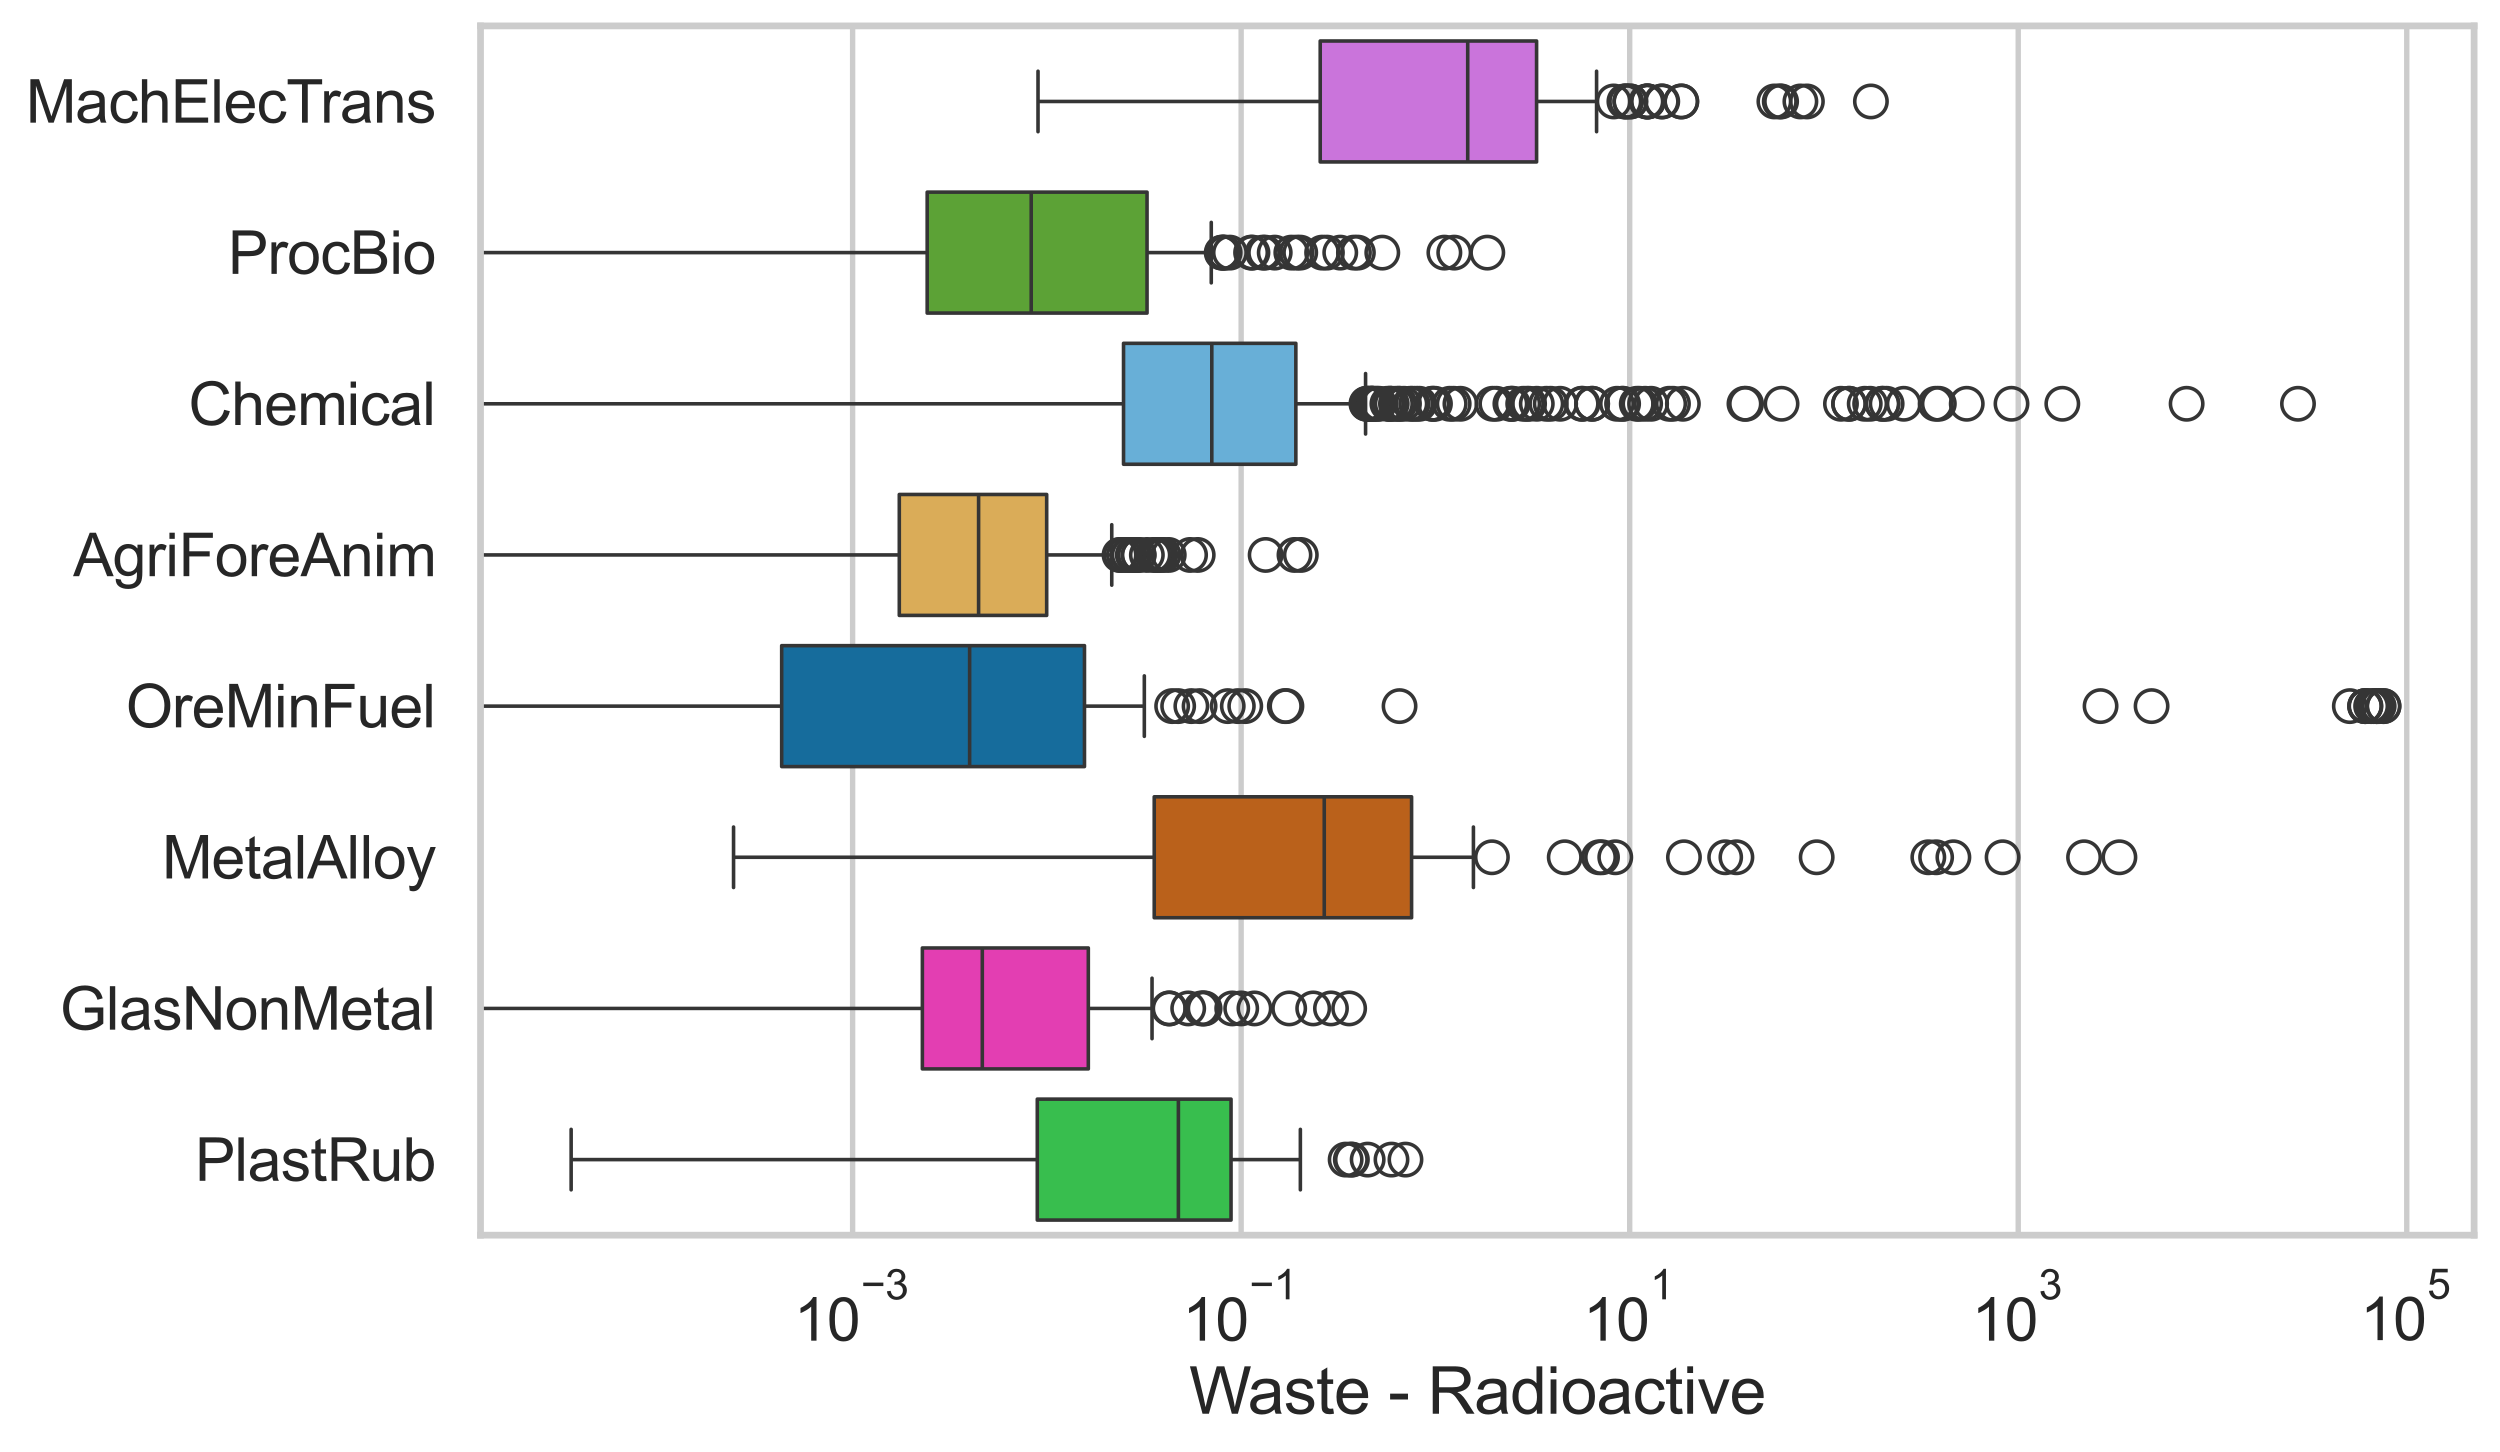<?xml version="1.0" encoding="utf-8" standalone="no"?>
<!DOCTYPE svg PUBLIC "-//W3C//DTD SVG 1.1//EN"
  "http://www.w3.org/Graphics/SVG/1.1/DTD/svg11.dtd">
<svg xmlns:xlink="http://www.w3.org/1999/xlink" width="695.577pt" height="404.121pt" viewBox="0 0 695.577 404.121" xmlns="http://www.w3.org/2000/svg" version="1.1">
 <defs>
  <style type="text/css">*{stroke-linejoin: round; stroke-linecap: butt}</style>
 </defs>
 <g id="figure_1">
  <g id="patch_1">
   <path d="M 0 404.121 
L 695.577 404.121 
L 695.577 0 
L 0 0 
z
" style="fill: #ffffff"/>
  </g>
  <g id="axes_1">
   <g id="patch_2">
    <path d="M 133.697 343.665 
L 688.377 343.665 
L 688.377 7.2 
L 133.697 7.2 
z
" style="fill: #ffffff"/>
   </g>
   <g id="matplotlib.axis_1">
    <g id="xtick_1">
     <g id="line2d_1">
      <path d="M 237.223 343.665 
L 237.223 7.2 
" clip-path="url(#pb3e06ece15)" style="fill: none; stroke: #cccccc; stroke-width: 1.5; stroke-linecap: round"/>
     </g>
     <g id="text_1">
      <!-- $\mathdefault{10^{-3}}$ -->
      <g style="fill: #262626" transform="translate(220.888 373.18) scale(0.165 -0.165)">
       <defs>
        <path id="ArialMT-31" d="M 2384 0 
L 1822 0 
L 1822 3584 
Q 1619 3391 1289 3197 
Q 959 3003 697 2906 
L 697 3450 
Q 1169 3672 1522 3987 
Q 1875 4303 2022 4600 
L 2384 4600 
L 2384 0 
z
" transform="scale(0.016)"/>
        <path id="ArialMT-30" d="M 266 2259 
Q 266 3072 433 3567 
Q 600 4063 929 4331 
Q 1259 4600 1759 4600 
Q 2128 4600 2406 4451 
Q 2684 4303 2865 4023 
Q 3047 3744 3150 3342 
Q 3253 2941 3253 2259 
Q 3253 1453 3087 958 
Q 2922 463 2592 192 
Q 2263 -78 1759 -78 
Q 1097 -78 719 397 
Q 266 969 266 2259 
z
M 844 2259 
Q 844 1131 1108 757 
Q 1372 384 1759 384 
Q 2147 384 2411 759 
Q 2675 1134 2675 2259 
Q 2675 3391 2411 3762 
Q 2147 4134 1753 4134 
Q 1366 4134 1134 3806 
Q 844 3388 844 2259 
z
" transform="scale(0.016)"/>
        <path id="ArialMT-2212" d="M 3381 1997 
L 356 1997 
L 356 2522 
L 3381 2522 
L 3381 1997 
z
" transform="scale(0.016)"/>
        <path id="ArialMT-33" d="M 269 1209 
L 831 1284 
Q 928 806 1161 595 
Q 1394 384 1728 384 
Q 2125 384 2398 659 
Q 2672 934 2672 1341 
Q 2672 1728 2419 1979 
Q 2166 2231 1775 2231 
Q 1616 2231 1378 2169 
L 1441 2663 
Q 1497 2656 1531 2656 
Q 1891 2656 2178 2843 
Q 2466 3031 2466 3422 
Q 2466 3731 2256 3934 
Q 2047 4138 1716 4138 
Q 1388 4138 1169 3931 
Q 950 3725 888 3313 
L 325 3413 
Q 428 3978 793 4289 
Q 1159 4600 1703 4600 
Q 2078 4600 2393 4439 
Q 2709 4278 2876 4000 
Q 3044 3722 3044 3409 
Q 3044 3113 2884 2869 
Q 2725 2625 2413 2481 
Q 2819 2388 3044 2092 
Q 3269 1797 3269 1353 
Q 3269 753 2831 336 
Q 2394 -81 1725 -81 
Q 1122 -81 723 278 
Q 325 638 269 1209 
z
" transform="scale(0.016)"/>
       </defs>
       <use xlink:href="#ArialMT-31" transform="translate(0 0.994)"/>
       <use xlink:href="#ArialMT-30" transform="translate(55.615 0.994)"/>
       <use xlink:href="#ArialMT-2212" transform="translate(112.973 70.688) scale(0.7)"/>
       <use xlink:href="#ArialMT-33" transform="translate(153.852 70.688) scale(0.7)"/>
      </g>
     </g>
    </g>
    <g id="xtick_2">
     <g id="line2d_2">
      <path d="M 345.326 343.665 
L 345.326 7.2 
" clip-path="url(#pb3e06ece15)" style="fill: none; stroke: #cccccc; stroke-width: 1.5; stroke-linecap: round"/>
     </g>
     <g id="text_2">
      <!-- $\mathdefault{10^{-1}}$ -->
      <g style="fill: #262626" transform="translate(328.991 373.18) scale(0.165 -0.165)">
       <use xlink:href="#ArialMT-31" transform="translate(0 0.994)"/>
       <use xlink:href="#ArialMT-30" transform="translate(55.615 0.994)"/>
       <use xlink:href="#ArialMT-2212" transform="translate(112.973 70.688) scale(0.7)"/>
       <use xlink:href="#ArialMT-31" transform="translate(153.852 70.688) scale(0.7)"/>
      </g>
     </g>
    </g>
    <g id="xtick_3">
     <g id="line2d_3">
      <path d="M 453.429 343.665 
L 453.429 7.2 
" clip-path="url(#pb3e06ece15)" style="fill: none; stroke: #cccccc; stroke-width: 1.5; stroke-linecap: round"/>
     </g>
     <g id="text_3">
      <!-- $\mathdefault{10^{1}}$ -->
      <g style="fill: #262626" transform="translate(440.476 373.18) scale(0.165 -0.165)">
       <use xlink:href="#ArialMT-31" transform="translate(0 0.994)"/>
       <use xlink:href="#ArialMT-30" transform="translate(55.615 0.994)"/>
       <use xlink:href="#ArialMT-31" transform="translate(112.973 70.688) scale(0.7)"/>
      </g>
     </g>
    </g>
    <g id="xtick_4">
     <g id="line2d_4">
      <path d="M 561.532 343.665 
L 561.532 7.2 
" clip-path="url(#pb3e06ece15)" style="fill: none; stroke: #cccccc; stroke-width: 1.5; stroke-linecap: round"/>
     </g>
     <g id="text_4">
      <!-- $\mathdefault{10^{3}}$ -->
      <g style="fill: #262626" transform="translate(548.579 373.18) scale(0.165 -0.165)">
       <use xlink:href="#ArialMT-31" transform="translate(0 0.994)"/>
       <use xlink:href="#ArialMT-30" transform="translate(55.615 0.994)"/>
       <use xlink:href="#ArialMT-33" transform="translate(112.973 70.688) scale(0.7)"/>
      </g>
     </g>
    </g>
    <g id="xtick_5">
     <g id="line2d_5">
      <path d="M 669.635 343.665 
L 669.635 7.2 
" clip-path="url(#pb3e06ece15)" style="fill: none; stroke: #cccccc; stroke-width: 1.5; stroke-linecap: round"/>
     </g>
     <g id="text_5">
      <!-- $\mathdefault{10^{5}}$ -->
      <g style="fill: #262626" transform="translate(656.682 373.015) scale(0.165 -0.165)">
       <defs>
        <path id="ArialMT-35" d="M 266 1200 
L 856 1250 
Q 922 819 1161 601 
Q 1400 384 1738 384 
Q 2144 384 2425 690 
Q 2706 997 2706 1503 
Q 2706 1984 2436 2262 
Q 2166 2541 1728 2541 
Q 1456 2541 1237 2417 
Q 1019 2294 894 2097 
L 366 2166 
L 809 4519 
L 3088 4519 
L 3088 3981 
L 1259 3981 
L 1013 2750 
Q 1425 3038 1878 3038 
Q 2478 3038 2890 2622 
Q 3303 2206 3303 1553 
Q 3303 931 2941 478 
Q 2500 -78 1738 -78 
Q 1113 -78 717 272 
Q 322 622 266 1200 
z
" transform="scale(0.016)"/>
       </defs>
       <use xlink:href="#ArialMT-31" transform="translate(0 0.88)"/>
       <use xlink:href="#ArialMT-30" transform="translate(55.615 0.88)"/>
       <use xlink:href="#ArialMT-35" transform="translate(112.973 70.573) scale(0.7)"/>
      </g>
     </g>
    </g>
    <g id="text_6">
     <!-- Waste - Radioactive -->
     <g style="fill: #262626" transform="translate(330.848 393.344) scale(0.18 -0.18)">
      <defs>
       <path id="ArialMT-57" d="M 1294 0 
L 78 4581 
L 700 4581 
L 1397 1578 
Q 1509 1106 1591 641 
Q 1766 1375 1797 1488 
L 2669 4581 
L 3400 4581 
L 4056 2263 
Q 4303 1400 4413 641 
Q 4500 1075 4641 1638 
L 5359 4581 
L 5969 4581 
L 4713 0 
L 4128 0 
L 3163 3491 
Q 3041 3928 3019 4028 
Q 2947 3713 2884 3491 
L 1913 0 
L 1294 0 
z
" transform="scale(0.016)"/>
       <path id="ArialMT-61" d="M 2588 409 
Q 2275 144 1986 34 
Q 1697 -75 1366 -75 
Q 819 -75 525 192 
Q 231 459 231 875 
Q 231 1119 342 1320 
Q 453 1522 633 1644 
Q 813 1766 1038 1828 
Q 1203 1872 1538 1913 
Q 2219 1994 2541 2106 
Q 2544 2222 2544 2253 
Q 2544 2597 2384 2738 
Q 2169 2928 1744 2928 
Q 1347 2928 1158 2789 
Q 969 2650 878 2297 
L 328 2372 
Q 403 2725 575 2942 
Q 747 3159 1072 3276 
Q 1397 3394 1825 3394 
Q 2250 3394 2515 3294 
Q 2781 3194 2906 3042 
Q 3031 2891 3081 2659 
Q 3109 2516 3109 2141 
L 3109 1391 
Q 3109 606 3145 398 
Q 3181 191 3288 0 
L 2700 0 
Q 2613 175 2588 409 
z
M 2541 1666 
Q 2234 1541 1622 1453 
Q 1275 1403 1131 1340 
Q 988 1278 909 1158 
Q 831 1038 831 891 
Q 831 666 1001 516 
Q 1172 366 1500 366 
Q 1825 366 2078 508 
Q 2331 650 2450 897 
Q 2541 1088 2541 1459 
L 2541 1666 
z
" transform="scale(0.016)"/>
       <path id="ArialMT-73" d="M 197 991 
L 753 1078 
Q 800 744 1014 566 
Q 1228 388 1613 388 
Q 2000 388 2187 545 
Q 2375 703 2375 916 
Q 2375 1106 2209 1216 
Q 2094 1291 1634 1406 
Q 1016 1563 777 1677 
Q 538 1791 414 1992 
Q 291 2194 291 2438 
Q 291 2659 392 2848 
Q 494 3038 669 3163 
Q 800 3259 1026 3326 
Q 1253 3394 1513 3394 
Q 1903 3394 2198 3281 
Q 2494 3169 2634 2976 
Q 2775 2784 2828 2463 
L 2278 2388 
Q 2241 2644 2061 2787 
Q 1881 2931 1553 2931 
Q 1166 2931 1000 2803 
Q 834 2675 834 2503 
Q 834 2394 903 2306 
Q 972 2216 1119 2156 
Q 1203 2125 1616 2013 
Q 2213 1853 2448 1751 
Q 2684 1650 2818 1456 
Q 2953 1263 2953 975 
Q 2953 694 2789 445 
Q 2625 197 2315 61 
Q 2006 -75 1616 -75 
Q 969 -75 630 194 
Q 291 463 197 991 
z
" transform="scale(0.016)"/>
       <path id="ArialMT-74" d="M 1650 503 
L 1731 6 
Q 1494 -44 1306 -44 
Q 1000 -44 831 53 
Q 663 150 594 308 
Q 525 466 525 972 
L 525 2881 
L 113 2881 
L 113 3319 
L 525 3319 
L 525 4141 
L 1084 4478 
L 1084 3319 
L 1650 3319 
L 1650 2881 
L 1084 2881 
L 1084 941 
Q 1084 700 1114 631 
Q 1144 563 1211 522 
Q 1278 481 1403 481 
Q 1497 481 1650 503 
z
" transform="scale(0.016)"/>
       <path id="ArialMT-65" d="M 2694 1069 
L 3275 997 
Q 3138 488 2766 206 
Q 2394 -75 1816 -75 
Q 1088 -75 661 373 
Q 234 822 234 1631 
Q 234 2469 665 2931 
Q 1097 3394 1784 3394 
Q 2450 3394 2872 2941 
Q 3294 2488 3294 1666 
Q 3294 1616 3291 1516 
L 816 1516 
Q 847 969 1125 678 
Q 1403 388 1819 388 
Q 2128 388 2347 550 
Q 2566 713 2694 1069 
z
M 847 1978 
L 2700 1978 
Q 2663 2397 2488 2606 
Q 2219 2931 1791 2931 
Q 1403 2931 1139 2672 
Q 875 2413 847 1978 
z
" transform="scale(0.016)"/>
       <path id="ArialMT-20" transform="scale(0.016)"/>
       <path id="ArialMT-2d" d="M 203 1375 
L 203 1941 
L 1931 1941 
L 1931 1375 
L 203 1375 
z
" transform="scale(0.016)"/>
       <path id="ArialMT-52" d="M 503 0 
L 503 4581 
L 2534 4581 
Q 3147 4581 3465 4457 
Q 3784 4334 3975 4021 
Q 4166 3709 4166 3331 
Q 4166 2844 3850 2509 
Q 3534 2175 2875 2084 
Q 3116 1969 3241 1856 
Q 3506 1613 3744 1247 
L 4541 0 
L 3778 0 
L 3172 953 
Q 2906 1366 2734 1584 
Q 2563 1803 2427 1890 
Q 2291 1978 2150 2013 
Q 2047 2034 1813 2034 
L 1109 2034 
L 1109 0 
L 503 0 
z
M 1109 2559 
L 2413 2559 
Q 2828 2559 3062 2645 
Q 3297 2731 3419 2920 
Q 3541 3109 3541 3331 
Q 3541 3656 3305 3865 
Q 3069 4075 2559 4075 
L 1109 4075 
L 1109 2559 
z
" transform="scale(0.016)"/>
       <path id="ArialMT-64" d="M 2575 0 
L 2575 419 
Q 2259 -75 1647 -75 
Q 1250 -75 917 144 
Q 584 363 401 755 
Q 219 1147 219 1656 
Q 219 2153 384 2558 
Q 550 2963 881 3178 
Q 1213 3394 1622 3394 
Q 1922 3394 2156 3267 
Q 2391 3141 2538 2938 
L 2538 4581 
L 3097 4581 
L 3097 0 
L 2575 0 
z
M 797 1656 
Q 797 1019 1065 703 
Q 1334 388 1700 388 
Q 2069 388 2326 689 
Q 2584 991 2584 1609 
Q 2584 2291 2321 2609 
Q 2059 2928 1675 2928 
Q 1300 2928 1048 2622 
Q 797 2316 797 1656 
z
" transform="scale(0.016)"/>
       <path id="ArialMT-69" d="M 425 3934 
L 425 4581 
L 988 4581 
L 988 3934 
L 425 3934 
z
M 425 0 
L 425 3319 
L 988 3319 
L 988 0 
L 425 0 
z
" transform="scale(0.016)"/>
       <path id="ArialMT-6f" d="M 213 1659 
Q 213 2581 725 3025 
Q 1153 3394 1769 3394 
Q 2453 3394 2887 2945 
Q 3322 2497 3322 1706 
Q 3322 1066 3130 698 
Q 2938 331 2570 128 
Q 2203 -75 1769 -75 
Q 1072 -75 642 372 
Q 213 819 213 1659 
z
M 791 1659 
Q 791 1022 1069 705 
Q 1347 388 1769 388 
Q 2188 388 2466 706 
Q 2744 1025 2744 1678 
Q 2744 2294 2464 2611 
Q 2184 2928 1769 2928 
Q 1347 2928 1069 2612 
Q 791 2297 791 1659 
z
" transform="scale(0.016)"/>
       <path id="ArialMT-63" d="M 2588 1216 
L 3141 1144 
Q 3050 572 2676 248 
Q 2303 -75 1759 -75 
Q 1078 -75 664 370 
Q 250 816 250 1647 
Q 250 2184 428 2587 
Q 606 2991 970 3192 
Q 1334 3394 1763 3394 
Q 2303 3394 2647 3120 
Q 2991 2847 3088 2344 
L 2541 2259 
Q 2463 2594 2264 2762 
Q 2066 2931 1784 2931 
Q 1359 2931 1093 2626 
Q 828 2322 828 1663 
Q 828 994 1084 691 
Q 1341 388 1753 388 
Q 2084 388 2306 591 
Q 2528 794 2588 1216 
z
" transform="scale(0.016)"/>
       <path id="ArialMT-76" d="M 1344 0 
L 81 3319 
L 675 3319 
L 1388 1331 
Q 1503 1009 1600 663 
Q 1675 925 1809 1294 
L 2547 3319 
L 3125 3319 
L 1869 0 
L 1344 0 
z
" transform="scale(0.016)"/>
      </defs>
      <use xlink:href="#ArialMT-57"/>
      <use xlink:href="#ArialMT-61" transform="translate(90.635 0)"/>
      <use xlink:href="#ArialMT-73" transform="translate(146.25 0)"/>
      <use xlink:href="#ArialMT-74" transform="translate(196.25 0)"/>
      <use xlink:href="#ArialMT-65" transform="translate(224.033 0)"/>
      <use xlink:href="#ArialMT-20" transform="translate(279.648 0)"/>
      <use xlink:href="#ArialMT-2d" transform="translate(307.432 0)"/>
      <use xlink:href="#ArialMT-20" transform="translate(340.732 0)"/>
      <use xlink:href="#ArialMT-52" transform="translate(368.516 0)"/>
      <use xlink:href="#ArialMT-61" transform="translate(440.732 0)"/>
      <use xlink:href="#ArialMT-64" transform="translate(496.348 0)"/>
      <use xlink:href="#ArialMT-69" transform="translate(551.963 0)"/>
      <use xlink:href="#ArialMT-6f" transform="translate(574.18 0)"/>
      <use xlink:href="#ArialMT-61" transform="translate(629.795 0)"/>
      <use xlink:href="#ArialMT-63" transform="translate(685.41 0)"/>
      <use xlink:href="#ArialMT-74" transform="translate(735.41 0)"/>
      <use xlink:href="#ArialMT-69" transform="translate(763.193 0)"/>
      <use xlink:href="#ArialMT-76" transform="translate(785.41 0)"/>
      <use xlink:href="#ArialMT-65" transform="translate(835.41 0)"/>
     </g>
    </g>
   </g>
   <g id="matplotlib.axis_2">
    <g id="ytick_1">
     <g id="text_7">
      <!-- MachElecTrans -->
      <g style="fill: #262626" transform="translate(7.2 34.134) scale(0.165 -0.165)">
       <defs>
        <path id="ArialMT-4d" d="M 475 0 
L 475 4581 
L 1388 4581 
L 2472 1338 
Q 2622 884 2691 659 
Q 2769 909 2934 1394 
L 4031 4581 
L 4847 4581 
L 4847 0 
L 4263 0 
L 4263 3834 
L 2931 0 
L 2384 0 
L 1059 3900 
L 1059 0 
L 475 0 
z
" transform="scale(0.016)"/>
        <path id="ArialMT-68" d="M 422 0 
L 422 4581 
L 984 4581 
L 984 2938 
Q 1378 3394 1978 3394 
Q 2347 3394 2619 3248 
Q 2891 3103 3008 2847 
Q 3125 2591 3125 2103 
L 3125 0 
L 2563 0 
L 2563 2103 
Q 2563 2525 2380 2717 
Q 2197 2909 1863 2909 
Q 1613 2909 1392 2779 
Q 1172 2650 1078 2428 
Q 984 2206 984 1816 
L 984 0 
L 422 0 
z
" transform="scale(0.016)"/>
        <path id="ArialMT-45" d="M 506 0 
L 506 4581 
L 3819 4581 
L 3819 4041 
L 1113 4041 
L 1113 2638 
L 3647 2638 
L 3647 2100 
L 1113 2100 
L 1113 541 
L 3925 541 
L 3925 0 
L 506 0 
z
" transform="scale(0.016)"/>
        <path id="ArialMT-6c" d="M 409 0 
L 409 4581 
L 972 4581 
L 972 0 
L 409 0 
z
" transform="scale(0.016)"/>
        <path id="ArialMT-54" d="M 1659 0 
L 1659 4041 
L 150 4041 
L 150 4581 
L 3781 4581 
L 3781 4041 
L 2266 4041 
L 2266 0 
L 1659 0 
z
" transform="scale(0.016)"/>
        <path id="ArialMT-72" d="M 416 0 
L 416 3319 
L 922 3319 
L 922 2816 
Q 1116 3169 1280 3281 
Q 1444 3394 1641 3394 
Q 1925 3394 2219 3213 
L 2025 2691 
Q 1819 2813 1613 2813 
Q 1428 2813 1281 2702 
Q 1134 2591 1072 2394 
Q 978 2094 978 1738 
L 978 0 
L 416 0 
z
" transform="scale(0.016)"/>
        <path id="ArialMT-6e" d="M 422 0 
L 422 3319 
L 928 3319 
L 928 2847 
Q 1294 3394 1984 3394 
Q 2284 3394 2536 3286 
Q 2788 3178 2913 3003 
Q 3038 2828 3088 2588 
Q 3119 2431 3119 2041 
L 3119 0 
L 2556 0 
L 2556 2019 
Q 2556 2363 2490 2533 
Q 2425 2703 2258 2804 
Q 2091 2906 1866 2906 
Q 1506 2906 1245 2678 
Q 984 2450 984 1813 
L 984 0 
L 422 0 
z
" transform="scale(0.016)"/>
       </defs>
       <use xlink:href="#ArialMT-4d"/>
       <use xlink:href="#ArialMT-61" transform="translate(83.301 0)"/>
       <use xlink:href="#ArialMT-63" transform="translate(138.916 0)"/>
       <use xlink:href="#ArialMT-68" transform="translate(188.916 0)"/>
       <use xlink:href="#ArialMT-45" transform="translate(244.531 0)"/>
       <use xlink:href="#ArialMT-6c" transform="translate(311.23 0)"/>
       <use xlink:href="#ArialMT-65" transform="translate(333.447 0)"/>
       <use xlink:href="#ArialMT-63" transform="translate(389.062 0)"/>
       <use xlink:href="#ArialMT-54" transform="translate(439.062 0)"/>
       <use xlink:href="#ArialMT-72" transform="translate(496.396 0)"/>
       <use xlink:href="#ArialMT-61" transform="translate(529.697 0)"/>
       <use xlink:href="#ArialMT-6e" transform="translate(585.312 0)"/>
       <use xlink:href="#ArialMT-73" transform="translate(640.928 0)"/>
      </g>
     </g>
    </g>
    <g id="ytick_2">
     <g id="text_8">
      <!-- ProcBio -->
      <g style="fill: #262626" transform="translate(63.424 76.192) scale(0.165 -0.165)">
       <defs>
        <path id="ArialMT-50" d="M 494 0 
L 494 4581 
L 2222 4581 
Q 2678 4581 2919 4538 
Q 3256 4481 3484 4323 
Q 3713 4166 3852 3881 
Q 3991 3597 3991 3256 
Q 3991 2672 3619 2267 
Q 3247 1863 2275 1863 
L 1100 1863 
L 1100 0 
L 494 0 
z
M 1100 2403 
L 2284 2403 
Q 2872 2403 3119 2622 
Q 3366 2841 3366 3238 
Q 3366 3525 3220 3729 
Q 3075 3934 2838 4000 
Q 2684 4041 2272 4041 
L 1100 4041 
L 1100 2403 
z
" transform="scale(0.016)"/>
        <path id="ArialMT-42" d="M 469 0 
L 469 4581 
L 2188 4581 
Q 2713 4581 3030 4442 
Q 3347 4303 3526 4014 
Q 3706 3725 3706 3409 
Q 3706 3116 3547 2856 
Q 3388 2597 3066 2438 
Q 3481 2316 3704 2022 
Q 3928 1728 3928 1328 
Q 3928 1006 3792 729 
Q 3656 453 3456 303 
Q 3256 153 2954 76 
Q 2653 0 2216 0 
L 469 0 
z
M 1075 2656 
L 2066 2656 
Q 2469 2656 2644 2709 
Q 2875 2778 2992 2937 
Q 3109 3097 3109 3338 
Q 3109 3566 3000 3739 
Q 2891 3913 2687 3977 
Q 2484 4041 1991 4041 
L 1075 4041 
L 1075 2656 
z
M 1075 541 
L 2216 541 
Q 2509 541 2628 563 
Q 2838 600 2978 687 
Q 3119 775 3209 942 
Q 3300 1109 3300 1328 
Q 3300 1584 3169 1773 
Q 3038 1963 2805 2039 
Q 2572 2116 2134 2116 
L 1075 2116 
L 1075 541 
z
" transform="scale(0.016)"/>
       </defs>
       <use xlink:href="#ArialMT-50"/>
       <use xlink:href="#ArialMT-72" transform="translate(66.699 0)"/>
       <use xlink:href="#ArialMT-6f" transform="translate(100 0)"/>
       <use xlink:href="#ArialMT-63" transform="translate(155.615 0)"/>
       <use xlink:href="#ArialMT-42" transform="translate(205.615 0)"/>
       <use xlink:href="#ArialMT-69" transform="translate(272.314 0)"/>
       <use xlink:href="#ArialMT-6f" transform="translate(294.531 0)"/>
      </g>
     </g>
    </g>
    <g id="ytick_3">
     <g id="text_9">
      <!-- Chemical -->
      <g style="fill: #262626" transform="translate(52.428 118.25) scale(0.165 -0.165)">
       <defs>
        <path id="ArialMT-43" d="M 3763 1606 
L 4369 1453 
Q 4178 706 3683 314 
Q 3188 -78 2472 -78 
Q 1731 -78 1267 223 
Q 803 525 561 1097 
Q 319 1669 319 2325 
Q 319 3041 592 3573 
Q 866 4106 1370 4382 
Q 1875 4659 2481 4659 
Q 3169 4659 3637 4309 
Q 4106 3959 4291 3325 
L 3694 3184 
Q 3534 3684 3231 3912 
Q 2928 4141 2469 4141 
Q 1941 4141 1586 3887 
Q 1231 3634 1087 3207 
Q 944 2781 944 2328 
Q 944 1744 1114 1308 
Q 1284 872 1643 656 
Q 2003 441 2422 441 
Q 2931 441 3284 734 
Q 3638 1028 3763 1606 
z
" transform="scale(0.016)"/>
        <path id="ArialMT-6d" d="M 422 0 
L 422 3319 
L 925 3319 
L 925 2853 
Q 1081 3097 1340 3245 
Q 1600 3394 1931 3394 
Q 2300 3394 2536 3241 
Q 2772 3088 2869 2813 
Q 3263 3394 3894 3394 
Q 4388 3394 4653 3120 
Q 4919 2847 4919 2278 
L 4919 0 
L 4359 0 
L 4359 2091 
Q 4359 2428 4304 2576 
Q 4250 2725 4106 2815 
Q 3963 2906 3769 2906 
Q 3419 2906 3187 2673 
Q 2956 2441 2956 1928 
L 2956 0 
L 2394 0 
L 2394 2156 
Q 2394 2531 2256 2718 
Q 2119 2906 1806 2906 
Q 1569 2906 1367 2781 
Q 1166 2656 1075 2415 
Q 984 2175 984 1722 
L 984 0 
L 422 0 
z
" transform="scale(0.016)"/>
       </defs>
       <use xlink:href="#ArialMT-43"/>
       <use xlink:href="#ArialMT-68" transform="translate(72.217 0)"/>
       <use xlink:href="#ArialMT-65" transform="translate(127.832 0)"/>
       <use xlink:href="#ArialMT-6d" transform="translate(183.447 0)"/>
       <use xlink:href="#ArialMT-69" transform="translate(266.748 0)"/>
       <use xlink:href="#ArialMT-63" transform="translate(288.965 0)"/>
       <use xlink:href="#ArialMT-61" transform="translate(338.965 0)"/>
       <use xlink:href="#ArialMT-6c" transform="translate(394.58 0)"/>
      </g>
     </g>
    </g>
    <g id="ytick_4">
     <g id="text_10">
      <!-- AgriForeAnim -->
      <g style="fill: #262626" transform="translate(20.341 160.308) scale(0.165 -0.165)">
       <defs>
        <path id="ArialMT-41" d="M -9 0 
L 1750 4581 
L 2403 4581 
L 4278 0 
L 3588 0 
L 3053 1388 
L 1138 1388 
L 634 0 
L -9 0 
z
M 1313 1881 
L 2866 1881 
L 2388 3150 
Q 2169 3728 2063 4100 
Q 1975 3659 1816 3225 
L 1313 1881 
z
" transform="scale(0.016)"/>
        <path id="ArialMT-67" d="M 319 -275 
L 866 -356 
Q 900 -609 1056 -725 
Q 1266 -881 1628 -881 
Q 2019 -881 2231 -725 
Q 2444 -569 2519 -288 
Q 2563 -116 2559 434 
Q 2191 0 1641 0 
Q 956 0 581 494 
Q 206 988 206 1678 
Q 206 2153 378 2554 
Q 550 2956 876 3175 
Q 1203 3394 1644 3394 
Q 2231 3394 2613 2919 
L 2613 3319 
L 3131 3319 
L 3131 450 
Q 3131 -325 2973 -648 
Q 2816 -972 2473 -1159 
Q 2131 -1347 1631 -1347 
Q 1038 -1347 672 -1080 
Q 306 -813 319 -275 
z
M 784 1719 
Q 784 1066 1043 766 
Q 1303 466 1694 466 
Q 2081 466 2343 764 
Q 2606 1063 2606 1700 
Q 2606 2309 2336 2618 
Q 2066 2928 1684 2928 
Q 1309 2928 1046 2623 
Q 784 2319 784 1719 
z
" transform="scale(0.016)"/>
        <path id="ArialMT-46" d="M 525 0 
L 525 4581 
L 3616 4581 
L 3616 4041 
L 1131 4041 
L 1131 2622 
L 3281 2622 
L 3281 2081 
L 1131 2081 
L 1131 0 
L 525 0 
z
" transform="scale(0.016)"/>
       </defs>
       <use xlink:href="#ArialMT-41"/>
       <use xlink:href="#ArialMT-67" transform="translate(66.699 0)"/>
       <use xlink:href="#ArialMT-72" transform="translate(122.314 0)"/>
       <use xlink:href="#ArialMT-69" transform="translate(155.615 0)"/>
       <use xlink:href="#ArialMT-46" transform="translate(177.832 0)"/>
       <use xlink:href="#ArialMT-6f" transform="translate(238.916 0)"/>
       <use xlink:href="#ArialMT-72" transform="translate(294.531 0)"/>
       <use xlink:href="#ArialMT-65" transform="translate(327.832 0)"/>
       <use xlink:href="#ArialMT-41" transform="translate(383.447 0)"/>
       <use xlink:href="#ArialMT-6e" transform="translate(450.146 0)"/>
       <use xlink:href="#ArialMT-69" transform="translate(505.762 0)"/>
       <use xlink:href="#ArialMT-6d" transform="translate(527.979 0)"/>
      </g>
     </g>
    </g>
    <g id="ytick_5">
     <g id="text_11">
      <!-- OreMinFuel -->
      <g style="fill: #262626" transform="translate(35.013 202.366) scale(0.165 -0.165)">
       <defs>
        <path id="ArialMT-4f" d="M 309 2231 
Q 309 3372 921 4017 
Q 1534 4663 2503 4663 
Q 3138 4663 3647 4359 
Q 4156 4056 4423 3514 
Q 4691 2972 4691 2284 
Q 4691 1588 4409 1038 
Q 4128 488 3612 205 
Q 3097 -78 2500 -78 
Q 1853 -78 1343 234 
Q 834 547 571 1087 
Q 309 1628 309 2231 
z
M 934 2222 
Q 934 1394 1379 917 
Q 1825 441 2497 441 
Q 3181 441 3623 922 
Q 4066 1403 4066 2288 
Q 4066 2847 3877 3264 
Q 3688 3681 3323 3911 
Q 2959 4141 2506 4141 
Q 1863 4141 1398 3698 
Q 934 3256 934 2222 
z
" transform="scale(0.016)"/>
        <path id="ArialMT-75" d="M 2597 0 
L 2597 488 
Q 2209 -75 1544 -75 
Q 1250 -75 995 37 
Q 741 150 617 320 
Q 494 491 444 738 
Q 409 903 409 1263 
L 409 3319 
L 972 3319 
L 972 1478 
Q 972 1038 1006 884 
Q 1059 663 1231 536 
Q 1403 409 1656 409 
Q 1909 409 2131 539 
Q 2353 669 2445 892 
Q 2538 1116 2538 1541 
L 2538 3319 
L 3100 3319 
L 3100 0 
L 2597 0 
z
" transform="scale(0.016)"/>
       </defs>
       <use xlink:href="#ArialMT-4f"/>
       <use xlink:href="#ArialMT-72" transform="translate(77.783 0)"/>
       <use xlink:href="#ArialMT-65" transform="translate(111.084 0)"/>
       <use xlink:href="#ArialMT-4d" transform="translate(166.699 0)"/>
       <use xlink:href="#ArialMT-69" transform="translate(250 0)"/>
       <use xlink:href="#ArialMT-6e" transform="translate(272.217 0)"/>
       <use xlink:href="#ArialMT-46" transform="translate(327.832 0)"/>
       <use xlink:href="#ArialMT-75" transform="translate(388.916 0)"/>
       <use xlink:href="#ArialMT-65" transform="translate(444.531 0)"/>
       <use xlink:href="#ArialMT-6c" transform="translate(500.146 0)"/>
      </g>
     </g>
    </g>
    <g id="ytick_6">
     <g id="text_12">
      <!-- MetalAlloy -->
      <g style="fill: #262626" transform="translate(45.088 244.425) scale(0.165 -0.165)">
       <defs>
        <path id="ArialMT-79" d="M 397 -1278 
L 334 -750 
Q 519 -800 656 -800 
Q 844 -800 956 -737 
Q 1069 -675 1141 -563 
Q 1194 -478 1313 -144 
Q 1328 -97 1363 -6 
L 103 3319 
L 709 3319 
L 1400 1397 
Q 1534 1031 1641 628 
Q 1738 1016 1872 1384 
L 2581 3319 
L 3144 3319 
L 1881 -56 
Q 1678 -603 1566 -809 
Q 1416 -1088 1222 -1217 
Q 1028 -1347 759 -1347 
Q 597 -1347 397 -1278 
z
" transform="scale(0.016)"/>
       </defs>
       <use xlink:href="#ArialMT-4d"/>
       <use xlink:href="#ArialMT-65" transform="translate(83.301 0)"/>
       <use xlink:href="#ArialMT-74" transform="translate(138.916 0)"/>
       <use xlink:href="#ArialMT-61" transform="translate(166.699 0)"/>
       <use xlink:href="#ArialMT-6c" transform="translate(222.314 0)"/>
       <use xlink:href="#ArialMT-41" transform="translate(244.531 0)"/>
       <use xlink:href="#ArialMT-6c" transform="translate(311.23 0)"/>
       <use xlink:href="#ArialMT-6c" transform="translate(333.447 0)"/>
       <use xlink:href="#ArialMT-6f" transform="translate(355.664 0)"/>
       <use xlink:href="#ArialMT-79" transform="translate(411.279 0)"/>
      </g>
     </g>
    </g>
    <g id="ytick_7">
     <g id="text_13">
      <!-- GlasNonMetal -->
      <g style="fill: #262626" transform="translate(16.659 286.483) scale(0.165 -0.165)">
       <defs>
        <path id="ArialMT-47" d="M 2638 1797 
L 2638 2334 
L 4578 2338 
L 4578 638 
Q 4131 281 3656 101 
Q 3181 -78 2681 -78 
Q 2006 -78 1454 211 
Q 903 500 622 1047 
Q 341 1594 341 2269 
Q 341 2938 620 3517 
Q 900 4097 1425 4378 
Q 1950 4659 2634 4659 
Q 3131 4659 3532 4498 
Q 3934 4338 4162 4050 
Q 4391 3763 4509 3300 
L 3963 3150 
Q 3859 3500 3706 3700 
Q 3553 3900 3268 4020 
Q 2984 4141 2638 4141 
Q 2222 4141 1919 4014 
Q 1616 3888 1430 3681 
Q 1244 3475 1141 3228 
Q 966 2803 966 2306 
Q 966 1694 1177 1281 
Q 1388 869 1791 669 
Q 2194 469 2647 469 
Q 3041 469 3416 620 
Q 3791 772 3984 944 
L 3984 1797 
L 2638 1797 
z
" transform="scale(0.016)"/>
        <path id="ArialMT-4e" d="M 488 0 
L 488 4581 
L 1109 4581 
L 3516 984 
L 3516 4581 
L 4097 4581 
L 4097 0 
L 3475 0 
L 1069 3600 
L 1069 0 
L 488 0 
z
" transform="scale(0.016)"/>
       </defs>
       <use xlink:href="#ArialMT-47"/>
       <use xlink:href="#ArialMT-6c" transform="translate(77.783 0)"/>
       <use xlink:href="#ArialMT-61" transform="translate(100 0)"/>
       <use xlink:href="#ArialMT-73" transform="translate(155.615 0)"/>
       <use xlink:href="#ArialMT-4e" transform="translate(205.615 0)"/>
       <use xlink:href="#ArialMT-6f" transform="translate(277.832 0)"/>
       <use xlink:href="#ArialMT-6e" transform="translate(333.447 0)"/>
       <use xlink:href="#ArialMT-4d" transform="translate(389.062 0)"/>
       <use xlink:href="#ArialMT-65" transform="translate(472.363 0)"/>
       <use xlink:href="#ArialMT-74" transform="translate(527.979 0)"/>
       <use xlink:href="#ArialMT-61" transform="translate(555.762 0)"/>
       <use xlink:href="#ArialMT-6c" transform="translate(611.377 0)"/>
      </g>
     </g>
    </g>
    <g id="ytick_8">
     <g id="text_14">
      <!-- PlastRub -->
      <g style="fill: #262626" transform="translate(54.248 328.541) scale(0.165 -0.165)">
       <defs>
        <path id="ArialMT-62" d="M 941 0 
L 419 0 
L 419 4581 
L 981 4581 
L 981 2947 
Q 1338 3394 1891 3394 
Q 2197 3394 2470 3270 
Q 2744 3147 2920 2923 
Q 3097 2700 3197 2384 
Q 3297 2069 3297 1709 
Q 3297 856 2875 390 
Q 2453 -75 1863 -75 
Q 1275 -75 941 416 
L 941 0 
z
M 934 1684 
Q 934 1088 1097 822 
Q 1363 388 1816 388 
Q 2184 388 2453 708 
Q 2722 1028 2722 1663 
Q 2722 2313 2464 2622 
Q 2206 2931 1841 2931 
Q 1472 2931 1203 2611 
Q 934 2291 934 1684 
z
" transform="scale(0.016)"/>
       </defs>
       <use xlink:href="#ArialMT-50"/>
       <use xlink:href="#ArialMT-6c" transform="translate(66.699 0)"/>
       <use xlink:href="#ArialMT-61" transform="translate(88.916 0)"/>
       <use xlink:href="#ArialMT-73" transform="translate(144.531 0)"/>
       <use xlink:href="#ArialMT-74" transform="translate(194.531 0)"/>
       <use xlink:href="#ArialMT-52" transform="translate(222.314 0)"/>
       <use xlink:href="#ArialMT-75" transform="translate(294.531 0)"/>
       <use xlink:href="#ArialMT-62" transform="translate(350.146 0)"/>
      </g>
     </g>
    </g>
   </g>
   <g id="patch_3">
    <path d="M 367.323 11.406 
L 367.323 45.052 
L 427.524 45.052 
L 427.524 11.406 
L 367.323 11.406 
z
" clip-path="url(#pb3e06ece15)" style="fill: #ca74db; stroke: #353535; stroke-linejoin: miter"/>
   </g>
   <g id="line2d_6">
    <path d="M 367.323 28.229 
L 288.808 28.229 
" clip-path="url(#pb3e06ece15)" style="fill: none; stroke: #353535"/>
   </g>
   <g id="line2d_7">
    <path d="M 427.524 28.229 
L 444.217 28.229 
" clip-path="url(#pb3e06ece15)" style="fill: none; stroke: #353535"/>
   </g>
   <g id="line2d_8">
    <path d="M 288.808 19.817 
L 288.808 36.641 
" clip-path="url(#pb3e06ece15)" style="fill: none; stroke: #353535; stroke-linecap: round"/>
   </g>
   <g id="line2d_9">
    <path d="M 444.217 19.817 
L 444.217 36.641 
" clip-path="url(#pb3e06ece15)" style="fill: none; stroke: #353535; stroke-linecap: round"/>
   </g>
   <g id="line2d_10">
    <defs>
     <path id="med8514991f" d="M 0 4.5 
C 1.193 4.5 2.338 4.026 3.182 3.182 
C 4.026 2.338 4.5 1.193 4.5 0 
C 4.5 -1.193 4.026 -2.338 3.182 -3.182 
C 2.338 -4.026 1.193 -4.5 0 -4.5 
C -1.193 -4.5 -2.338 -4.026 -3.182 -3.182 
C -4.026 -2.338 -4.5 -1.193 -4.5 0 
C -4.5 1.193 -4.026 2.338 -3.182 3.182 
C -2.338 4.026 -1.193 4.5 0 4.5 
z
" style="stroke: #353535"/>
    </defs>
    <g clip-path="url(#pb3e06ece15)">
     <use xlink:href="#med8514991f" x="458.515" y="28.229" style="fill-opacity: 0; stroke: #353535"/>
     <use xlink:href="#med8514991f" x="467.814" y="28.229" style="fill-opacity: 0; stroke: #353535"/>
     <use xlink:href="#med8514991f" x="448.969" y="28.229" style="fill-opacity: 0; stroke: #353535"/>
     <use xlink:href="#med8514991f" x="495.558" y="28.229" style="fill-opacity: 0; stroke: #353535"/>
     <use xlink:href="#med8514991f" x="493.691" y="28.229" style="fill-opacity: 0; stroke: #353535"/>
     <use xlink:href="#med8514991f" x="451.956" y="28.229" style="fill-opacity: 0; stroke: #353535"/>
     <use xlink:href="#med8514991f" x="462.492" y="28.229" style="fill-opacity: 0; stroke: #353535"/>
     <use xlink:href="#med8514991f" x="458.085" y="28.229" style="fill-opacity: 0; stroke: #353535"/>
     <use xlink:href="#med8514991f" x="502.734" y="28.229" style="fill-opacity: 0; stroke: #353535"/>
     <use xlink:href="#med8514991f" x="452.353" y="28.229" style="fill-opacity: 0; stroke: #353535"/>
     <use xlink:href="#med8514991f" x="453.583" y="28.229" style="fill-opacity: 0; stroke: #353535"/>
     <use xlink:href="#med8514991f" x="495.181" y="28.229" style="fill-opacity: 0; stroke: #353535"/>
     <use xlink:href="#med8514991f" x="453.629" y="28.229" style="fill-opacity: 0; stroke: #353535"/>
     <use xlink:href="#med8514991f" x="500.927" y="28.229" style="fill-opacity: 0; stroke: #353535"/>
     <use xlink:href="#med8514991f" x="458.385" y="28.229" style="fill-opacity: 0; stroke: #353535"/>
     <use xlink:href="#med8514991f" x="467.77" y="28.229" style="fill-opacity: 0; stroke: #353535"/>
     <use xlink:href="#med8514991f" x="458.385" y="28.229" style="fill-opacity: 0; stroke: #353535"/>
     <use xlink:href="#med8514991f" x="462.323" y="28.229" style="fill-opacity: 0; stroke: #353535"/>
     <use xlink:href="#med8514991f" x="452.432" y="28.229" style="fill-opacity: 0; stroke: #353535"/>
     <use xlink:href="#med8514991f" x="520.544" y="28.229" style="fill-opacity: 0; stroke: #353535"/>
    </g>
   </g>
   <g id="patch_4">
    <path d="M 257.972 53.464 
L 257.972 87.11 
L 319.142 87.11 
L 319.142 53.464 
L 257.972 53.464 
z
" clip-path="url(#pb3e06ece15)" style="fill: #5ca236; stroke: #353535; stroke-linejoin: miter"/>
   </g>
   <g id="line2d_11">
    <path d="M 257.972 70.287 
L -1 70.287 
" clip-path="url(#pb3e06ece15)" style="fill: none; stroke: #353535"/>
   </g>
   <g id="line2d_12">
    <path d="M 319.142 70.287 
L 337.011 70.287 
" clip-path="url(#pb3e06ece15)" style="fill: none; stroke: #353535"/>
   </g>
   <g id="line2d_13">
    <path clip-path="url(#pb3e06ece15)" style="fill: none; stroke: #353535; stroke-linecap: round"/>
   </g>
   <g id="line2d_14">
    <path d="M 337.011 61.875 
L 337.011 78.699 
" clip-path="url(#pb3e06ece15)" style="fill: none; stroke: #353535; stroke-linecap: round"/>
   </g>
   <g id="line2d_15">
    <g clip-path="url(#pb3e06ece15)">
     <use xlink:href="#med8514991f" x="361.766" y="70.287" style="fill-opacity: 0; stroke: #353535"/>
     <use xlink:href="#med8514991f" x="359.288" y="70.287" style="fill-opacity: 0; stroke: #353535"/>
     <use xlink:href="#med8514991f" x="413.816" y="70.287" style="fill-opacity: 0; stroke: #353535"/>
     <use xlink:href="#med8514991f" x="339.914" y="70.287" style="fill-opacity: 0; stroke: #353535"/>
     <use xlink:href="#med8514991f" x="340.543" y="70.287" style="fill-opacity: 0; stroke: #353535"/>
     <use xlink:href="#med8514991f" x="351.337" y="70.287" style="fill-opacity: 0; stroke: #353535"/>
     <use xlink:href="#med8514991f" x="376.708" y="70.287" style="fill-opacity: 0; stroke: #353535"/>
     <use xlink:href="#med8514991f" x="401.872" y="70.287" style="fill-opacity: 0; stroke: #353535"/>
     <use xlink:href="#med8514991f" x="377.807" y="70.287" style="fill-opacity: 0; stroke: #353535"/>
     <use xlink:href="#med8514991f" x="384.595" y="70.287" style="fill-opacity: 0; stroke: #353535"/>
     <use xlink:href="#med8514991f" x="369.188" y="70.287" style="fill-opacity: 0; stroke: #353535"/>
     <use xlink:href="#med8514991f" x="354.666" y="70.287" style="fill-opacity: 0; stroke: #353535"/>
     <use xlink:href="#med8514991f" x="342.198" y="70.287" style="fill-opacity: 0; stroke: #353535"/>
     <use xlink:href="#med8514991f" x="367.855" y="70.287" style="fill-opacity: 0; stroke: #353535"/>
     <use xlink:href="#med8514991f" x="348.469" y="70.287" style="fill-opacity: 0; stroke: #353535"/>
     <use xlink:href="#med8514991f" x="352.002" y="70.287" style="fill-opacity: 0; stroke: #353535"/>
     <use xlink:href="#med8514991f" x="340.733" y="70.287" style="fill-opacity: 0; stroke: #353535"/>
     <use xlink:href="#med8514991f" x="340.078" y="70.287" style="fill-opacity: 0; stroke: #353535"/>
     <use xlink:href="#med8514991f" x="404.617" y="70.287" style="fill-opacity: 0; stroke: #353535"/>
     <use xlink:href="#med8514991f" x="348.092" y="70.287" style="fill-opacity: 0; stroke: #353535"/>
     <use xlink:href="#med8514991f" x="372.9" y="70.287" style="fill-opacity: 0; stroke: #353535"/>
     <use xlink:href="#med8514991f" x="360.726" y="70.287" style="fill-opacity: 0; stroke: #353535"/>
    </g>
   </g>
   <g id="patch_5">
    <path d="M 312.601 95.522 
L 312.601 129.168 
L 360.544 129.168 
L 360.544 95.522 
L 312.601 95.522 
z
" clip-path="url(#pb3e06ece15)" style="fill: #68afd7; stroke: #353535; stroke-linejoin: miter"/>
   </g>
   <g id="line2d_16">
    <path d="M 312.601 112.345 
L -1 112.345 
" clip-path="url(#pb3e06ece15)" style="fill: none; stroke: #353535"/>
   </g>
   <g id="line2d_17">
    <path d="M 360.544 112.345 
L 379.944 112.345 
" clip-path="url(#pb3e06ece15)" style="fill: none; stroke: #353535"/>
   </g>
   <g id="line2d_18">
    <path clip-path="url(#pb3e06ece15)" style="fill: none; stroke: #353535; stroke-linecap: round"/>
   </g>
   <g id="line2d_19">
    <path d="M 379.944 103.934 
L 379.944 120.757 
" clip-path="url(#pb3e06ece15)" style="fill: none; stroke: #353535; stroke-linecap: round"/>
   </g>
   <g id="line2d_20">
    <g clip-path="url(#pb3e06ece15)">
     <use xlink:href="#med8514991f" x="514.484" y="112.345" style="fill-opacity: 0; stroke: #353535"/>
     <use xlink:href="#med8514991f" x="427.579" y="112.345" style="fill-opacity: 0; stroke: #353535"/>
     <use xlink:href="#med8514991f" x="547.209" y="112.345" style="fill-opacity: 0; stroke: #353535"/>
     <use xlink:href="#med8514991f" x="538.551" y="112.345" style="fill-opacity: 0; stroke: #353535"/>
     <use xlink:href="#med8514991f" x="456.147" y="112.345" style="fill-opacity: 0; stroke: #353535"/>
     <use xlink:href="#med8514991f" x="495.677" y="112.345" style="fill-opacity: 0; stroke: #353535"/>
     <use xlink:href="#med8514991f" x="398.631" y="112.345" style="fill-opacity: 0; stroke: #353535"/>
     <use xlink:href="#med8514991f" x="416.333" y="112.345" style="fill-opacity: 0; stroke: #353535"/>
     <use xlink:href="#med8514991f" x="389.424" y="112.345" style="fill-opacity: 0; stroke: #353535"/>
     <use xlink:href="#med8514991f" x="389.186" y="112.345" style="fill-opacity: 0; stroke: #353535"/>
     <use xlink:href="#med8514991f" x="390.628" y="112.345" style="fill-opacity: 0; stroke: #353535"/>
     <use xlink:href="#med8514991f" x="523.738" y="112.345" style="fill-opacity: 0; stroke: #353535"/>
     <use xlink:href="#med8514991f" x="380.634" y="112.345" style="fill-opacity: 0; stroke: #353535"/>
     <use xlink:href="#med8514991f" x="387.22" y="112.345" style="fill-opacity: 0; stroke: #353535"/>
     <use xlink:href="#med8514991f" x="442.985" y="112.345" style="fill-opacity: 0; stroke: #353535"/>
     <use xlink:href="#med8514991f" x="639.371" y="112.345" style="fill-opacity: 0; stroke: #353535"/>
     <use xlink:href="#med8514991f" x="520.338" y="112.345" style="fill-opacity: 0; stroke: #353535"/>
     <use xlink:href="#med8514991f" x="392.41" y="112.345" style="fill-opacity: 0; stroke: #353535"/>
     <use xlink:href="#med8514991f" x="518.823" y="112.345" style="fill-opacity: 0; stroke: #353535"/>
     <use xlink:href="#med8514991f" x="468.228" y="112.345" style="fill-opacity: 0; stroke: #353535"/>
     <use xlink:href="#med8514991f" x="380.187" y="112.345" style="fill-opacity: 0; stroke: #353535"/>
     <use xlink:href="#med8514991f" x="420.891" y="112.345" style="fill-opacity: 0; stroke: #353535"/>
     <use xlink:href="#med8514991f" x="398.467" y="112.345" style="fill-opacity: 0; stroke: #353535"/>
     <use xlink:href="#med8514991f" x="394.032" y="112.345" style="fill-opacity: 0; stroke: #353535"/>
     <use xlink:href="#med8514991f" x="464.404" y="112.345" style="fill-opacity: 0; stroke: #353535"/>
     <use xlink:href="#med8514991f" x="388.398" y="112.345" style="fill-opacity: 0; stroke: #353535"/>
     <use xlink:href="#med8514991f" x="386.744" y="112.345" style="fill-opacity: 0; stroke: #353535"/>
     <use xlink:href="#med8514991f" x="381.88" y="112.345" style="fill-opacity: 0; stroke: #353535"/>
     <use xlink:href="#med8514991f" x="404.454" y="112.345" style="fill-opacity: 0; stroke: #353535"/>
     <use xlink:href="#med8514991f" x="381.662" y="112.345" style="fill-opacity: 0; stroke: #353535"/>
     <use xlink:href="#med8514991f" x="539.44" y="112.345" style="fill-opacity: 0; stroke: #353535"/>
     <use xlink:href="#med8514991f" x="381.952" y="112.345" style="fill-opacity: 0; stroke: #353535"/>
     <use xlink:href="#med8514991f" x="424.801" y="112.345" style="fill-opacity: 0; stroke: #353535"/>
     <use xlink:href="#med8514991f" x="524.918" y="112.345" style="fill-opacity: 0; stroke: #353535"/>
     <use xlink:href="#med8514991f" x="382.646" y="112.345" style="fill-opacity: 0; stroke: #353535"/>
     <use xlink:href="#med8514991f" x="459.39" y="112.345" style="fill-opacity: 0; stroke: #353535"/>
     <use xlink:href="#med8514991f" x="381.67" y="112.345" style="fill-opacity: 0; stroke: #353535"/>
     <use xlink:href="#med8514991f" x="393.036" y="112.345" style="fill-opacity: 0; stroke: #353535"/>
     <use xlink:href="#med8514991f" x="457.72" y="112.345" style="fill-opacity: 0; stroke: #353535"/>
     <use xlink:href="#med8514991f" x="608.388" y="112.345" style="fill-opacity: 0; stroke: #353535"/>
     <use xlink:href="#med8514991f" x="430.231" y="112.345" style="fill-opacity: 0; stroke: #353535"/>
     <use xlink:href="#med8514991f" x="415.27" y="112.345" style="fill-opacity: 0; stroke: #353535"/>
     <use xlink:href="#med8514991f" x="380.875" y="112.345" style="fill-opacity: 0; stroke: #353535"/>
     <use xlink:href="#med8514991f" x="423.804" y="112.345" style="fill-opacity: 0; stroke: #353535"/>
     <use xlink:href="#med8514991f" x="380.332" y="112.345" style="fill-opacity: 0; stroke: #353535"/>
     <use xlink:href="#med8514991f" x="394.922" y="112.345" style="fill-opacity: 0; stroke: #353535"/>
     <use xlink:href="#med8514991f" x="386.02" y="112.345" style="fill-opacity: 0; stroke: #353535"/>
     <use xlink:href="#med8514991f" x="559.657" y="112.345" style="fill-opacity: 0; stroke: #353535"/>
     <use xlink:href="#med8514991f" x="406.337" y="112.345" style="fill-opacity: 0; stroke: #353535"/>
     <use xlink:href="#med8514991f" x="573.801" y="112.345" style="fill-opacity: 0; stroke: #353535"/>
     <use xlink:href="#med8514991f" x="514.458" y="112.345" style="fill-opacity: 0; stroke: #353535"/>
     <use xlink:href="#med8514991f" x="455.4" y="112.345" style="fill-opacity: 0; stroke: #353535"/>
     <use xlink:href="#med8514991f" x="449.889" y="112.345" style="fill-opacity: 0; stroke: #353535"/>
     <use xlink:href="#med8514991f" x="420.239" y="112.345" style="fill-opacity: 0; stroke: #353535"/>
     <use xlink:href="#med8514991f" x="434.085" y="112.345" style="fill-opacity: 0; stroke: #353535"/>
     <use xlink:href="#med8514991f" x="442.979" y="112.345" style="fill-opacity: 0; stroke: #353535"/>
     <use xlink:href="#med8514991f" x="451.601" y="112.345" style="fill-opacity: 0; stroke: #353535"/>
     <use xlink:href="#med8514991f" x="403.352" y="112.345" style="fill-opacity: 0; stroke: #353535"/>
     <use xlink:href="#med8514991f" x="440.323" y="112.345" style="fill-opacity: 0; stroke: #353535"/>
     <use xlink:href="#med8514991f" x="399.244" y="112.345" style="fill-opacity: 0; stroke: #353535"/>
     <use xlink:href="#med8514991f" x="386.754" y="112.345" style="fill-opacity: 0; stroke: #353535"/>
     <use xlink:href="#med8514991f" x="425.436" y="112.345" style="fill-opacity: 0; stroke: #353535"/>
     <use xlink:href="#med8514991f" x="529.682" y="112.345" style="fill-opacity: 0; stroke: #353535"/>
     <use xlink:href="#med8514991f" x="451.31" y="112.345" style="fill-opacity: 0; stroke: #353535"/>
     <use xlink:href="#med8514991f" x="485.802" y="112.345" style="fill-opacity: 0; stroke: #353535"/>
     <use xlink:href="#med8514991f" x="523.788" y="112.345" style="fill-opacity: 0; stroke: #353535"/>
     <use xlink:href="#med8514991f" x="431.458" y="112.345" style="fill-opacity: 0; stroke: #353535"/>
     <use xlink:href="#med8514991f" x="512.21" y="112.345" style="fill-opacity: 0; stroke: #353535"/>
     <use xlink:href="#med8514991f" x="383.148" y="112.345" style="fill-opacity: 0; stroke: #353535"/>
     <use xlink:href="#med8514991f" x="381.408" y="112.345" style="fill-opacity: 0; stroke: #353535"/>
     <use xlink:href="#med8514991f" x="420.657" y="112.345" style="fill-opacity: 0; stroke: #353535"/>
     <use xlink:href="#med8514991f" x="440.062" y="112.345" style="fill-opacity: 0; stroke: #353535"/>
     <use xlink:href="#med8514991f" x="485.365" y="112.345" style="fill-opacity: 0; stroke: #353535"/>
     <use xlink:href="#med8514991f" x="465.467" y="112.345" style="fill-opacity: 0; stroke: #353535"/>
     <use xlink:href="#med8514991f" x="383.724" y="112.345" style="fill-opacity: 0; stroke: #353535"/>
    </g>
   </g>
   <g id="patch_6">
    <path d="M 250.211 137.58 
L 250.211 171.226 
L 291.219 171.226 
L 291.219 137.58 
L 250.211 137.58 
z
" clip-path="url(#pb3e06ece15)" style="fill: #daac58; stroke: #353535; stroke-linejoin: miter"/>
   </g>
   <g id="line2d_21">
    <path d="M 250.211 154.403 
L -1 154.403 
" clip-path="url(#pb3e06ece15)" style="fill: none; stroke: #353535"/>
   </g>
   <g id="line2d_22">
    <path d="M 291.219 154.403 
L 309.324 154.403 
" clip-path="url(#pb3e06ece15)" style="fill: none; stroke: #353535"/>
   </g>
   <g id="line2d_23">
    <path clip-path="url(#pb3e06ece15)" style="fill: none; stroke: #353535; stroke-linecap: round"/>
   </g>
   <g id="line2d_24">
    <path d="M 309.324 145.992 
L 309.324 162.815 
" clip-path="url(#pb3e06ece15)" style="fill: none; stroke: #353535; stroke-linecap: round"/>
   </g>
   <g id="line2d_25">
    <g clip-path="url(#pb3e06ece15)">
     <use xlink:href="#med8514991f" x="316.827" y="154.403" style="fill-opacity: 0; stroke: #353535"/>
     <use xlink:href="#med8514991f" x="360.167" y="154.403" style="fill-opacity: 0; stroke: #353535"/>
     <use xlink:href="#med8514991f" x="323.747" y="154.403" style="fill-opacity: 0; stroke: #353535"/>
     <use xlink:href="#med8514991f" x="315.597" y="154.403" style="fill-opacity: 0; stroke: #353535"/>
     <use xlink:href="#med8514991f" x="319.091" y="154.403" style="fill-opacity: 0; stroke: #353535"/>
     <use xlink:href="#med8514991f" x="322.836" y="154.403" style="fill-opacity: 0; stroke: #353535"/>
     <use xlink:href="#med8514991f" x="325.177" y="154.403" style="fill-opacity: 0; stroke: #353535"/>
     <use xlink:href="#med8514991f" x="321.697" y="154.403" style="fill-opacity: 0; stroke: #353535"/>
     <use xlink:href="#med8514991f" x="314.057" y="154.403" style="fill-opacity: 0; stroke: #353535"/>
     <use xlink:href="#med8514991f" x="315.773" y="154.403" style="fill-opacity: 0; stroke: #353535"/>
     <use xlink:href="#med8514991f" x="316.756" y="154.403" style="fill-opacity: 0; stroke: #353535"/>
     <use xlink:href="#med8514991f" x="311.799" y="154.403" style="fill-opacity: 0; stroke: #353535"/>
     <use xlink:href="#med8514991f" x="331.115" y="154.403" style="fill-opacity: 0; stroke: #353535"/>
     <use xlink:href="#med8514991f" x="311.492" y="154.403" style="fill-opacity: 0; stroke: #353535"/>
     <use xlink:href="#med8514991f" x="333.239" y="154.403" style="fill-opacity: 0; stroke: #353535"/>
     <use xlink:href="#med8514991f" x="322.058" y="154.403" style="fill-opacity: 0; stroke: #353535"/>
     <use xlink:href="#med8514991f" x="361.923" y="154.403" style="fill-opacity: 0; stroke: #353535"/>
     <use xlink:href="#med8514991f" x="315.17" y="154.403" style="fill-opacity: 0; stroke: #353535"/>
     <use xlink:href="#med8514991f" x="312.702" y="154.403" style="fill-opacity: 0; stroke: #353535"/>
     <use xlink:href="#med8514991f" x="320.917" y="154.403" style="fill-opacity: 0; stroke: #353535"/>
     <use xlink:href="#med8514991f" x="313.845" y="154.403" style="fill-opacity: 0; stroke: #353535"/>
     <use xlink:href="#med8514991f" x="352.14" y="154.403" style="fill-opacity: 0; stroke: #353535"/>
    </g>
   </g>
   <g id="patch_7">
    <path d="M 217.488 179.638 
L 217.488 213.285 
L 301.734 213.285 
L 301.734 179.638 
L 217.488 179.638 
z
" clip-path="url(#pb3e06ece15)" style="fill: #166c9c; stroke: #353535; stroke-linejoin: miter"/>
   </g>
   <g id="line2d_26">
    <path d="M 217.488 196.461 
L -1 196.461 
" clip-path="url(#pb3e06ece15)" style="fill: none; stroke: #353535"/>
   </g>
   <g id="line2d_27">
    <path d="M 301.734 196.461 
L 318.386 196.461 
" clip-path="url(#pb3e06ece15)" style="fill: none; stroke: #353535"/>
   </g>
   <g id="line2d_28">
    <path clip-path="url(#pb3e06ece15)" style="fill: none; stroke: #353535; stroke-linecap: round"/>
   </g>
   <g id="line2d_29">
    <path d="M 318.386 188.05 
L 318.386 204.873 
" clip-path="url(#pb3e06ece15)" style="fill: none; stroke: #353535; stroke-linecap: round"/>
   </g>
   <g id="line2d_30">
    <g clip-path="url(#pb3e06ece15)">
     <use xlink:href="#med8514991f" x="327.8" y="196.461" style="fill-opacity: 0; stroke: #353535"/>
     <use xlink:href="#med8514991f" x="389.397" y="196.461" style="fill-opacity: 0; stroke: #353535"/>
     <use xlink:href="#med8514991f" x="346.467" y="196.461" style="fill-opacity: 0; stroke: #353535"/>
     <use xlink:href="#med8514991f" x="660.41" y="196.461" style="fill-opacity: 0; stroke: #353535"/>
     <use xlink:href="#med8514991f" x="661.818" y="196.461" style="fill-opacity: 0; stroke: #353535"/>
     <use xlink:href="#med8514991f" x="663.164" y="196.461" style="fill-opacity: 0; stroke: #353535"/>
     <use xlink:href="#med8514991f" x="357.476" y="196.461" style="fill-opacity: 0; stroke: #353535"/>
     <use xlink:href="#med8514991f" x="663.164" y="196.461" style="fill-opacity: 0; stroke: #353535"/>
     <use xlink:href="#med8514991f" x="326.127" y="196.461" style="fill-opacity: 0; stroke: #353535"/>
     <use xlink:href="#med8514991f" x="333.758" y="196.461" style="fill-opacity: 0; stroke: #353535"/>
     <use xlink:href="#med8514991f" x="584.44" y="196.461" style="fill-opacity: 0; stroke: #353535"/>
     <use xlink:href="#med8514991f" x="658.155" y="196.461" style="fill-opacity: 0; stroke: #353535"/>
     <use xlink:href="#med8514991f" x="659.722" y="196.461" style="fill-opacity: 0; stroke: #353535"/>
     <use xlink:href="#med8514991f" x="331.469" y="196.461" style="fill-opacity: 0; stroke: #353535"/>
     <use xlink:href="#med8514991f" x="357.922" y="196.461" style="fill-opacity: 0; stroke: #353535"/>
     <use xlink:href="#med8514991f" x="653.794" y="196.461" style="fill-opacity: 0; stroke: #353535"/>
     <use xlink:href="#med8514991f" x="341.587" y="196.461" style="fill-opacity: 0; stroke: #353535"/>
     <use xlink:href="#med8514991f" x="658.059" y="196.461" style="fill-opacity: 0; stroke: #353535"/>
     <use xlink:href="#med8514991f" x="344.399" y="196.461" style="fill-opacity: 0; stroke: #353535"/>
     <use xlink:href="#med8514991f" x="661.278" y="196.461" style="fill-opacity: 0; stroke: #353535"/>
     <use xlink:href="#med8514991f" x="598.633" y="196.461" style="fill-opacity: 0; stroke: #353535"/>
     <use xlink:href="#med8514991f" x="658.039" y="196.461" style="fill-opacity: 0; stroke: #353535"/>
     <use xlink:href="#med8514991f" x="661.195" y="196.461" style="fill-opacity: 0; stroke: #353535"/>
     <use xlink:href="#med8514991f" x="661.278" y="196.461" style="fill-opacity: 0; stroke: #353535"/>
    </g>
   </g>
   <g id="patch_8">
    <path d="M 321.142 221.696 
L 321.142 255.343 
L 392.744 255.343 
L 392.744 221.696 
L 321.142 221.696 
z
" clip-path="url(#pb3e06ece15)" style="fill: #ba611b; stroke: #353535; stroke-linejoin: miter"/>
   </g>
   <g id="line2d_31">
    <path d="M 321.142 238.519 
L 204.096 238.519 
" clip-path="url(#pb3e06ece15)" style="fill: none; stroke: #353535"/>
   </g>
   <g id="line2d_32">
    <path d="M 392.744 238.519 
L 409.951 238.519 
" clip-path="url(#pb3e06ece15)" style="fill: none; stroke: #353535"/>
   </g>
   <g id="line2d_33">
    <path d="M 204.096 230.108 
L 204.096 246.931 
" clip-path="url(#pb3e06ece15)" style="fill: none; stroke: #353535; stroke-linecap: round"/>
   </g>
   <g id="line2d_34">
    <path d="M 409.951 230.108 
L 409.951 246.931 
" clip-path="url(#pb3e06ece15)" style="fill: none; stroke: #353535; stroke-linecap: round"/>
   </g>
   <g id="line2d_35">
    <g clip-path="url(#pb3e06ece15)">
     <use xlink:href="#med8514991f" x="538.687" y="238.519" style="fill-opacity: 0; stroke: #353535"/>
     <use xlink:href="#med8514991f" x="415.092" y="238.519" style="fill-opacity: 0; stroke: #353535"/>
     <use xlink:href="#med8514991f" x="505.453" y="238.519" style="fill-opacity: 0; stroke: #353535"/>
     <use xlink:href="#med8514991f" x="579.848" y="238.519" style="fill-opacity: 0; stroke: #353535"/>
     <use xlink:href="#med8514991f" x="479.995" y="238.519" style="fill-opacity: 0; stroke: #353535"/>
     <use xlink:href="#med8514991f" x="435.356" y="238.519" style="fill-opacity: 0; stroke: #353535"/>
     <use xlink:href="#med8514991f" x="557.183" y="238.519" style="fill-opacity: 0; stroke: #353535"/>
     <use xlink:href="#med8514991f" x="543.494" y="238.519" style="fill-opacity: 0; stroke: #353535"/>
     <use xlink:href="#med8514991f" x="468.525" y="238.519" style="fill-opacity: 0; stroke: #353535"/>
     <use xlink:href="#med8514991f" x="445.727" y="238.519" style="fill-opacity: 0; stroke: #353535"/>
     <use xlink:href="#med8514991f" x="589.686" y="238.519" style="fill-opacity: 0; stroke: #353535"/>
     <use xlink:href="#med8514991f" x="444.892" y="238.519" style="fill-opacity: 0; stroke: #353535"/>
     <use xlink:href="#med8514991f" x="536.519" y="238.519" style="fill-opacity: 0; stroke: #353535"/>
     <use xlink:href="#med8514991f" x="449.417" y="238.519" style="fill-opacity: 0; stroke: #353535"/>
     <use xlink:href="#med8514991f" x="483.123" y="238.519" style="fill-opacity: 0; stroke: #353535"/>
    </g>
   </g>
   <g id="patch_9">
    <path d="M 256.632 263.754 
L 256.632 297.401 
L 302.804 297.401 
L 302.804 263.754 
L 256.632 263.754 
z
" clip-path="url(#pb3e06ece15)" style="fill: #e33eb2; stroke: #353535; stroke-linejoin: miter"/>
   </g>
   <g id="line2d_36">
    <path d="M 256.632 280.577 
L -1 280.577 
" clip-path="url(#pb3e06ece15)" style="fill: none; stroke: #353535"/>
   </g>
   <g id="line2d_37">
    <path d="M 302.804 280.577 
L 320.531 280.577 
" clip-path="url(#pb3e06ece15)" style="fill: none; stroke: #353535"/>
   </g>
   <g id="line2d_38">
    <path clip-path="url(#pb3e06ece15)" style="fill: none; stroke: #353535; stroke-linecap: round"/>
   </g>
   <g id="line2d_39">
    <path d="M 320.531 272.166 
L 320.531 288.989 
" clip-path="url(#pb3e06ece15)" style="fill: none; stroke: #353535; stroke-linecap: round"/>
   </g>
   <g id="line2d_40">
    <g clip-path="url(#pb3e06ece15)">
     <use xlink:href="#med8514991f" x="325.237" y="280.577" style="fill-opacity: 0; stroke: #353535"/>
     <use xlink:href="#med8514991f" x="335.155" y="280.577" style="fill-opacity: 0; stroke: #353535"/>
     <use xlink:href="#med8514991f" x="325.406" y="280.577" style="fill-opacity: 0; stroke: #353535"/>
     <use xlink:href="#med8514991f" x="358.691" y="280.577" style="fill-opacity: 0; stroke: #353535"/>
     <use xlink:href="#med8514991f" x="334.803" y="280.577" style="fill-opacity: 0; stroke: #353535"/>
     <use xlink:href="#med8514991f" x="342.843" y="280.577" style="fill-opacity: 0; stroke: #353535"/>
     <use xlink:href="#med8514991f" x="349.021" y="280.577" style="fill-opacity: 0; stroke: #353535"/>
     <use xlink:href="#med8514991f" x="345.344" y="280.577" style="fill-opacity: 0; stroke: #353535"/>
     <use xlink:href="#med8514991f" x="375.372" y="280.577" style="fill-opacity: 0; stroke: #353535"/>
     <use xlink:href="#med8514991f" x="370.315" y="280.577" style="fill-opacity: 0; stroke: #353535"/>
     <use xlink:href="#med8514991f" x="330.592" y="280.577" style="fill-opacity: 0; stroke: #353535"/>
     <use xlink:href="#med8514991f" x="365.374" y="280.577" style="fill-opacity: 0; stroke: #353535"/>
     <use xlink:href="#med8514991f" x="334.244" y="280.577" style="fill-opacity: 0; stroke: #353535"/>
    </g>
   </g>
   <g id="patch_10">
    <path d="M 288.607 305.812 
L 288.607 339.459 
L 342.511 339.459 
L 342.511 305.812 
L 288.607 305.812 
z
" clip-path="url(#pb3e06ece15)" style="fill: #38be4e; stroke: #353535; stroke-linejoin: miter"/>
   </g>
   <g id="line2d_41">
    <path d="M 288.607 322.635 
L 158.91 322.635 
" clip-path="url(#pb3e06ece15)" style="fill: none; stroke: #353535"/>
   </g>
   <g id="line2d_42">
    <path d="M 342.511 322.635 
L 361.801 322.635 
" clip-path="url(#pb3e06ece15)" style="fill: none; stroke: #353535"/>
   </g>
   <g id="line2d_43">
    <path d="M 158.91 314.224 
L 158.91 331.047 
" clip-path="url(#pb3e06ece15)" style="fill: none; stroke: #353535; stroke-linecap: round"/>
   </g>
   <g id="line2d_44">
    <path d="M 361.801 314.224 
L 361.801 331.047 
" clip-path="url(#pb3e06ece15)" style="fill: none; stroke: #353535; stroke-linecap: round"/>
   </g>
   <g id="line2d_45">
    <g clip-path="url(#pb3e06ece15)">
     <use xlink:href="#med8514991f" x="375.835" y="322.635" style="fill-opacity: 0; stroke: #353535"/>
     <use xlink:href="#med8514991f" x="380.525" y="322.635" style="fill-opacity: 0; stroke: #353535"/>
     <use xlink:href="#med8514991f" x="391.044" y="322.635" style="fill-opacity: 0; stroke: #353535"/>
     <use xlink:href="#med8514991f" x="387.155" y="322.635" style="fill-opacity: 0; stroke: #353535"/>
     <use xlink:href="#med8514991f" x="374.4" y="322.635" style="fill-opacity: 0; stroke: #353535"/>
     <use xlink:href="#med8514991f" x="376.137" y="322.635" style="fill-opacity: 0; stroke: #353535"/>
    </g>
   </g>
   <g id="line2d_46">
    <path d="M 408.364 11.406 
L 408.364 45.052 
" clip-path="url(#pb3e06ece15)" style="fill: none; stroke: #353535"/>
   </g>
   <g id="line2d_47">
    <path d="M 286.915 53.464 
L 286.915 87.11 
" clip-path="url(#pb3e06ece15)" style="fill: none; stroke: #353535"/>
   </g>
   <g id="line2d_48">
    <path d="M 337.159 95.522 
L 337.159 129.168 
" clip-path="url(#pb3e06ece15)" style="fill: none; stroke: #353535"/>
   </g>
   <g id="line2d_49">
    <path d="M 272.275 137.58 
L 272.275 171.226 
" clip-path="url(#pb3e06ece15)" style="fill: none; stroke: #353535"/>
   </g>
   <g id="line2d_50">
    <path d="M 269.782 179.638 
L 269.782 213.285 
" clip-path="url(#pb3e06ece15)" style="fill: none; stroke: #353535"/>
   </g>
   <g id="line2d_51">
    <path d="M 368.447 221.696 
L 368.447 255.343 
" clip-path="url(#pb3e06ece15)" style="fill: none; stroke: #353535"/>
   </g>
   <g id="line2d_52">
    <path d="M 273.307 263.754 
L 273.307 297.401 
" clip-path="url(#pb3e06ece15)" style="fill: none; stroke: #353535"/>
   </g>
   <g id="line2d_53">
    <path d="M 327.861 305.812 
L 327.861 339.459 
" clip-path="url(#pb3e06ece15)" style="fill: none; stroke: #353535"/>
   </g>
   <g id="patch_11">
    <path d="M 133.697 343.665 
L 133.697 7.2 
" style="fill: none; stroke: #cccccc; stroke-width: 1.875; stroke-linejoin: miter; stroke-linecap: square"/>
   </g>
   <g id="patch_12">
    <path d="M 688.377 343.665 
L 688.377 7.2 
" style="fill: none; stroke: #cccccc; stroke-width: 1.875; stroke-linejoin: miter; stroke-linecap: square"/>
   </g>
   <g id="patch_13">
    <path d="M 133.697 343.665 
L 688.377 343.665 
" style="fill: none; stroke: #cccccc; stroke-width: 1.875; stroke-linejoin: miter; stroke-linecap: square"/>
   </g>
   <g id="patch_14">
    <path d="M 133.697 7.2 
L 688.377 7.2 
" style="fill: none; stroke: #cccccc; stroke-width: 1.875; stroke-linejoin: miter; stroke-linecap: square"/>
   </g>
  </g>
 </g>
 <defs>
  <clipPath id="pb3e06ece15">
   <rect x="133.697" y="7.2" width="554.68" height="336.465"/>
  </clipPath>
 </defs>
</svg>
